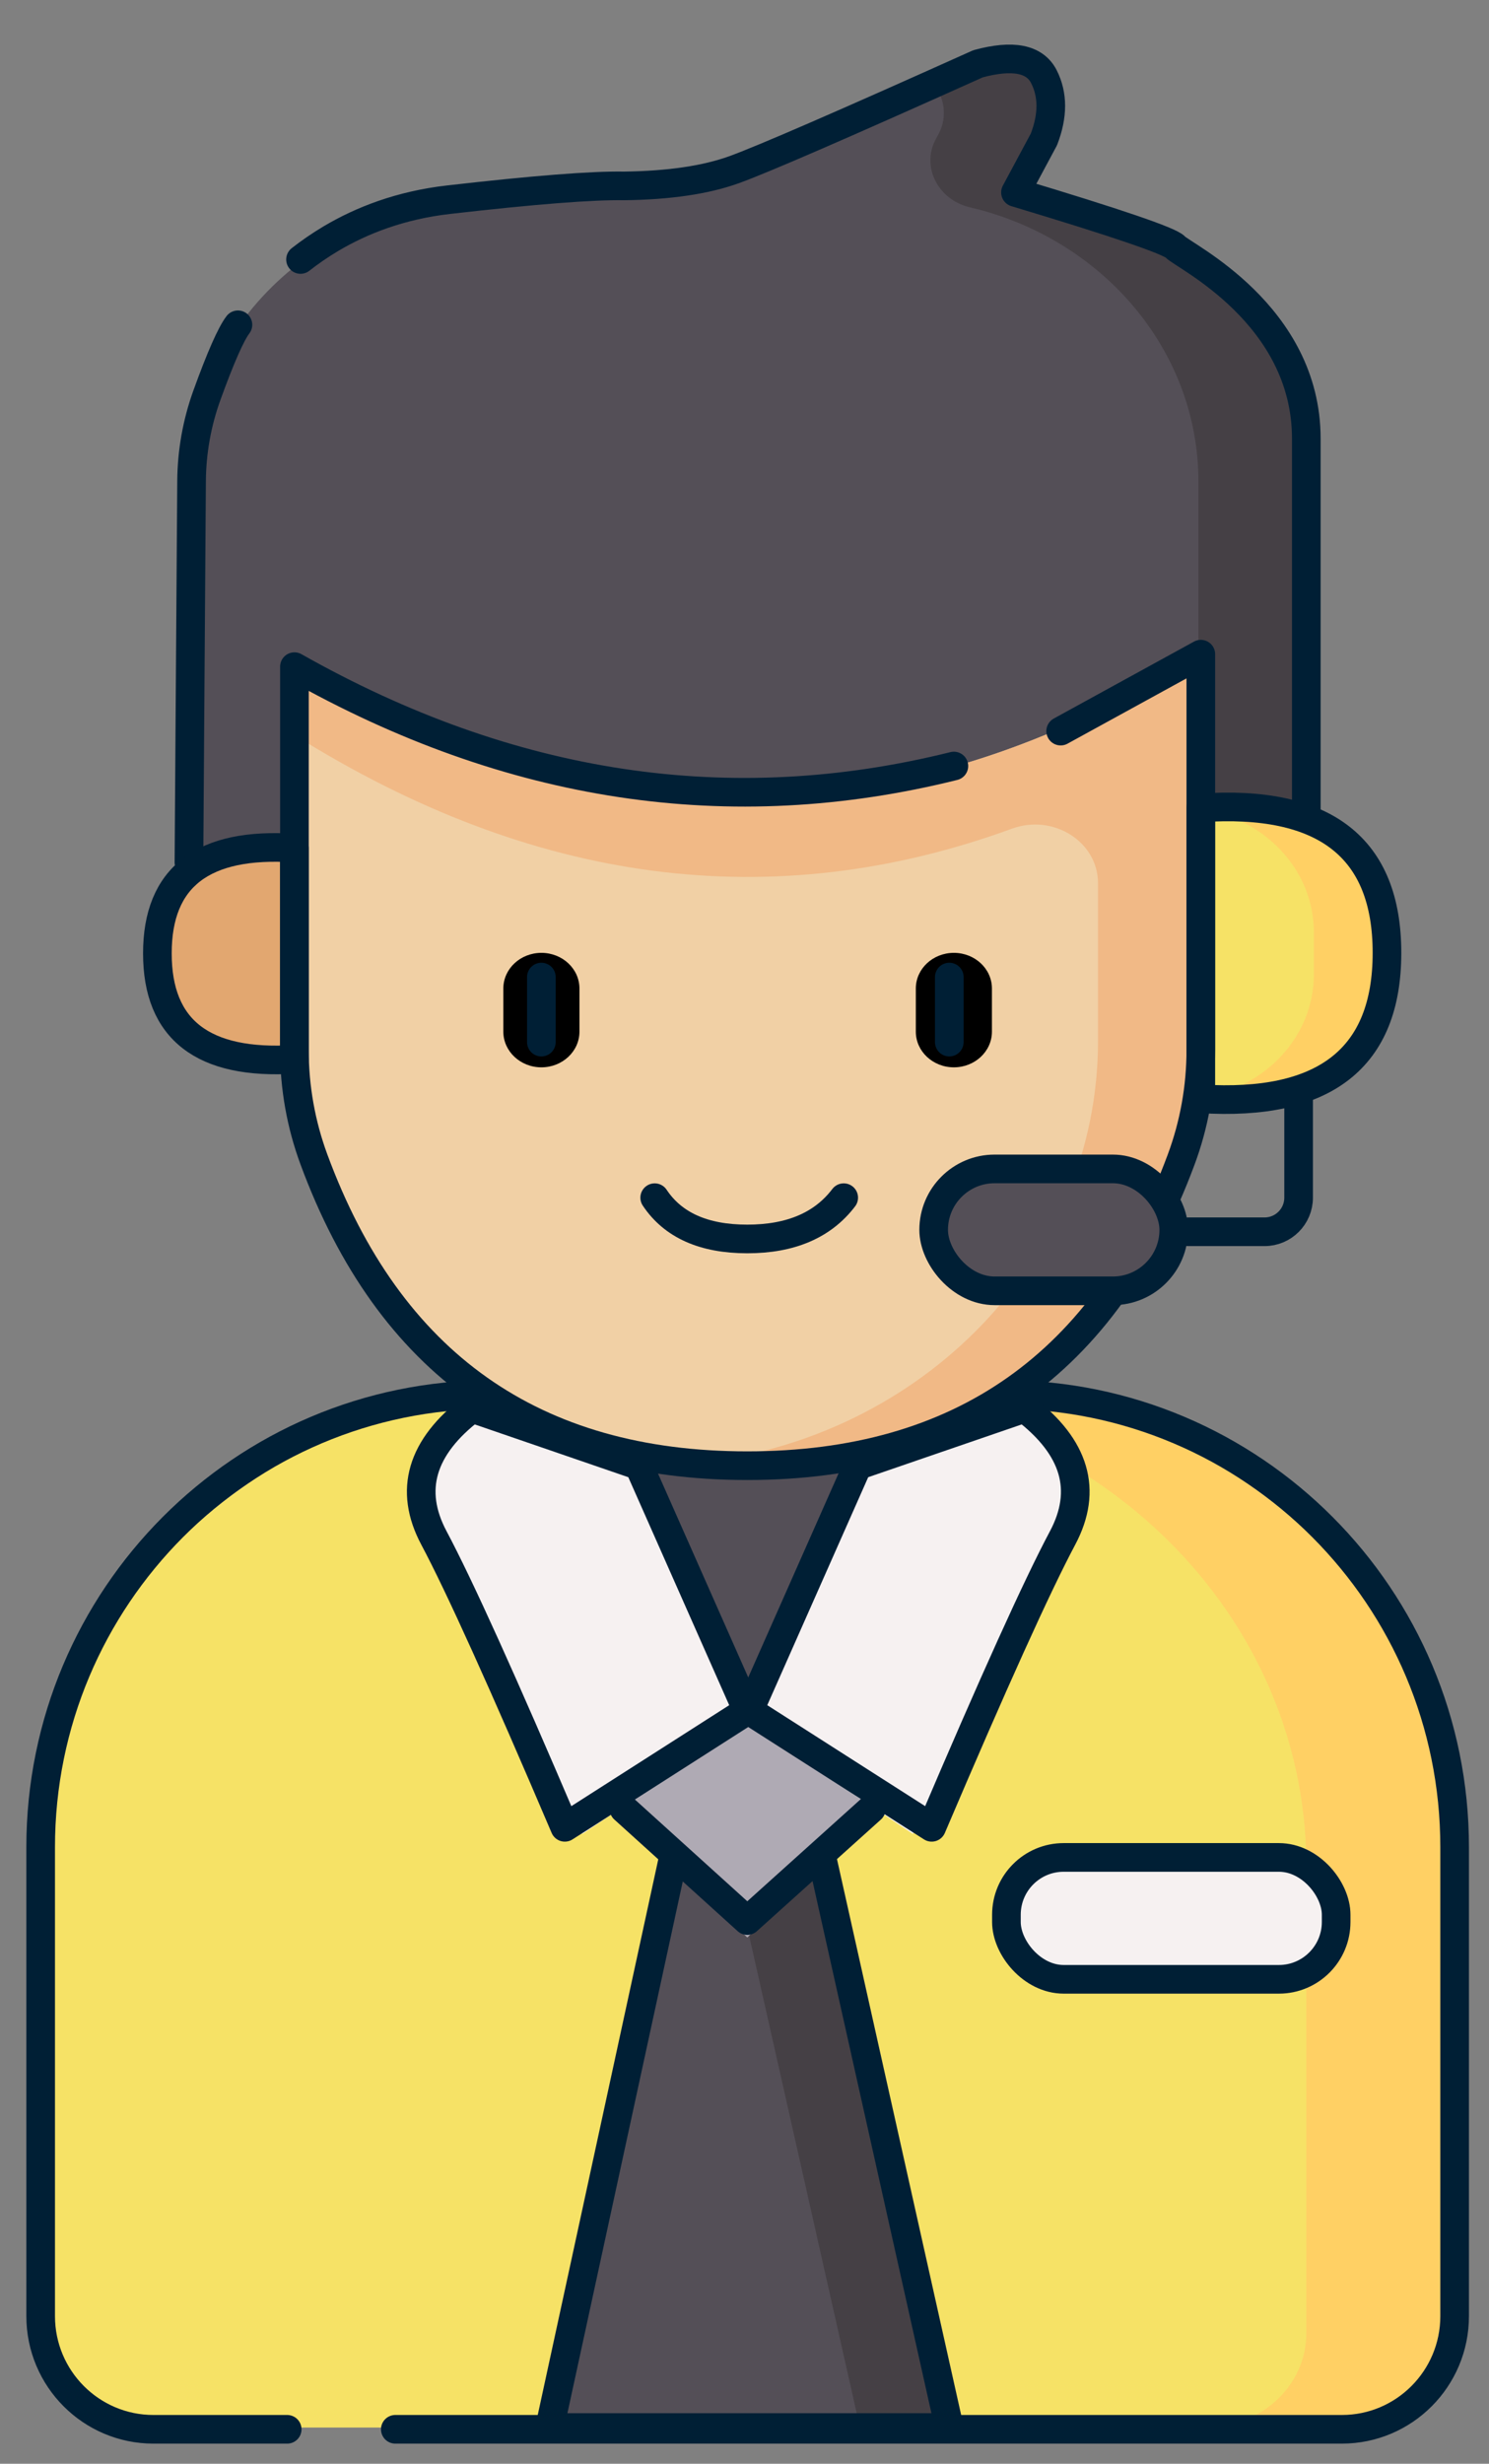 <?xml version="1.0" encoding="UTF-8"?>
<svg width="52px" height="86px" viewBox="0 0 52 86" version="1.1" xmlns="http://www.w3.org/2000/svg" xmlns:xlink="http://www.w3.org/1999/xlink">
    <rect x="0" y="0" width="52" height="86" fill="#808080" stroke="none"/>
    <title>admin</title>
    <g id="Assets" stroke="none" stroke-width="1" fill="none" fill-rule="evenodd">
        <g id="onboarding-flow-copy-2" transform="translate(-308, -700)">
            <g id="admin" transform="translate(308.8, 701.98)">
                <path d="M46.491,82.755 L4.129,82.755 C2.191,82.755 0.62,81.283 0.62,79.468 L0.62,63.147 C0.62,54.028 8.512,46.635 18.246,46.635 L32.374,46.635 C42.108,46.635 50,54.028 50,63.147 L50,79.468 C50,81.283 48.429,82.755 46.491,82.755 Z" id="Path" fill="#F6E266" fill-rule="nonzero"></path>
                <path d="M32.373,46.635 L27.194,46.635 C36.929,46.635 44.82,54.028 44.82,63.147 L44.82,79.468 C44.82,81.283 43.249,82.755 41.311,82.755 L46.491,82.755 C48.428,82.755 49.999,81.283 49.999,79.468 L49.999,63.147 C49.999,54.028 42.108,46.635 32.373,46.635 Z" id="Path" fill="#FFD064" fill-rule="nonzero"></path>
                <path d="M9.23,82.817 L4.559,82.817 C2.384,82.817 0.62,81.048 0.62,78.866 L0.62,62.499 C0.62,53.772 7.675,46.697 16.377,46.697 L34.243,46.697 C42.945,46.697 50,53.772 50,62.499 L50,78.866 C50,81.048 48.236,82.817 46.061,82.817 L13.005,82.817 L13.005,82.817" id="Path" stroke="#001F35" stroke-linecap="round" stroke-linejoin="round"></path>
                <polygon id="Path" fill="#544F57" fill-rule="nonzero" points="18.397 82.755 32.222 82.755 25.31 52.076"></polygon>
                <polygon id="Path" fill="#454045" fill-rule="nonzero" points="25.31 52.076 23.814 58.714 29.231 82.755 32.222 82.755"></polygon>
                <polygon id="Path" fill="#AFAAB4" fill-rule="nonzero" points="19.31 60.039 25.297 54.43 31.285 60.039 25.297 65.648"></polygon>
                <polygon id="Path" fill="#544F57" fill-rule="nonzero" points="25.31 58.191 34.097 37.801 16.523 37.801"></polygon>
                <path d="M25.31,58.191 L19.452,44.598 L15.588,47.564 C14.43,48.453 14.037,49.952 14.624,51.243 L19.536,62.036 L25.31,58.191 Z" id="Path" fill="#F6F1F1" fill-rule="nonzero"></path>
                <path d="M25.31,58.191 L31.168,44.598 L35.032,47.564 C36.19,48.453 36.583,49.952 35.995,51.243 L31.083,62.036 L25.31,58.191 Z" id="Path" fill="#F6F1F1" fill-rule="nonzero"></path>
                <path d="M44.605,66.883 L35.288,66.883 C34.758,66.883 34.328,66.48 34.328,65.983 L34.328,63.696 C34.328,63.199 34.758,62.797 35.288,62.797 L44.605,62.797 C45.136,62.797 45.565,63.199 45.565,63.696 L45.565,65.983 C45.565,66.48 45.136,66.883 44.605,66.883 Z" id="Path" fill="#F6F1F1" fill-rule="nonzero"></path>
                <path d="M34.409,4.965 L35.693,2.795 C36.544,1.359 34.956,-0.267 33.353,0.4 L24.839,3.943 C23.224,4.615 21.477,4.962 19.709,4.962 L16.334,4.962 C10.516,4.962 5.799,9.381 5.799,14.832 L5.799,30.631 L44.82,30.631 L44.82,14.831 C44.82,9.42 40.17,5.027 34.409,4.965 Z" id="Path" fill="#544F57" fill-rule="nonzero"></path>
                <path d="M34.409,4.965 L35.693,2.795 C36.544,1.359 34.956,-0.267 33.353,0.4 L31.854,1.024 C32.204,1.516 32.294,2.173 31.925,2.795 L31.917,2.809 C31.34,3.784 31.924,4.988 33.079,5.259 C37.659,6.33 41.052,10.209 41.052,14.832 L41.052,30.631 L44.82,30.631 L44.82,14.831 C44.82,9.42 40.17,5.027 34.409,4.965 Z" id="Path" fill="#454045" fill-rule="nonzero"></path>
                <path d="M25.31,49.181 C16.568,49.181 9.482,42.543 9.482,34.354 L9.482,20.856 C20.034,27.461 30.585,27.461 41.137,20.856 L41.137,34.354 C41.137,42.543 34.051,49.181 25.31,49.181 Z" id="Path" fill="#F1D0A5" fill-rule="nonzero"></path>
                <path d="M37.546,22.848 C28.191,27.375 18.837,26.712 9.482,20.856 L9.482,23.677 C17.834,28.906 26.187,29.995 34.539,26.946 C35.984,26.418 37.546,27.399 37.546,28.852 L37.546,34.355 C37.546,41.974 31.409,48.25 23.514,49.086 C24.103,49.148 24.702,49.181 25.31,49.181 C34.051,49.181 41.137,42.543 41.137,34.355 L41.137,20.856 C39.939,21.606 38.716,22.281 37.546,22.848 Z" id="Path" fill="#F1B986" fill-rule="nonzero"></path>
                <path d="M9.483,35.018 L8.17,35.018 C6.183,35.018 4.572,33.509 4.572,31.647 L4.572,30.948 C4.572,29.086 6.183,27.576 8.17,27.576 L9.483,27.576 L9.483,35.018 Z" id="Path" fill="#E2A770" fill-rule="nonzero"></path>
                <path d="M41.137,36.374 L43.325,36.374 C45.888,36.374 47.965,34.428 47.965,32.028 L47.965,30.567 C47.965,28.166 45.888,26.22 43.325,26.22 L41.137,26.22 L41.137,36.374 Z" id="Path" fill="#F6E266" fill-rule="nonzero"></path>
                <path d="M43.325,26.22 L41.137,26.22 L41.137,26.269 C43.371,26.582 45.084,28.387 45.084,30.567 L45.084,32.028 C45.084,34.208 43.371,36.013 41.137,36.326 L41.137,36.374 L43.325,36.374 C45.888,36.374 47.965,34.428 47.965,32.028 L47.965,30.567 C47.965,28.166 45.888,26.22 43.325,26.22 Z" id="Path" fill="#FFD064" fill-rule="nonzero"></path>
                <path d="M32.512,31.28 C31.778,31.28 31.183,31.837 31.183,32.525 L31.183,34.031 C31.183,34.718 31.778,35.276 32.512,35.276 C33.246,35.276 33.841,34.718 33.841,34.031 L33.841,32.525 C33.841,31.837 33.246,31.28 32.512,31.28 Z" id="Path" fill="#000000" fill-rule="nonzero"></path>
                <path d="M16.778,32.525 L16.778,34.031 C16.778,34.718 17.373,35.276 18.107,35.276 C18.841,35.276 19.436,34.718 19.436,34.031 L19.436,32.525 C19.436,31.837 18.841,31.28 18.107,31.28 C17.373,31.28 16.778,31.837 16.778,32.525 Z" id="Path" fill="#000000" fill-rule="nonzero"></path>
                <g id="Group-17" transform="translate(4.23, 0.077)">
                    <path d="M28.282,24.682 C20.466,26.628 12.789,25.472 5.252,21.213 L5.252,34.604 C5.252,35.902 5.482,37.191 5.931,38.409 C8.559,45.539 13.605,49.104 21.067,49.104 C28.525,49.104 33.576,45.543 36.219,38.42 C36.674,37.196 36.906,35.9 36.906,34.593 L36.906,20.778 L36.906,20.778 L32.011,23.463" id="Path-10" stroke="#001F35" stroke-linecap="round" stroke-linejoin="round"></path>
                    <path d="M1.568,28.045 L1.66,14.738 C1.667,13.715 1.848,12.7 2.196,11.738 C2.672,10.423 3.033,9.604 3.279,9.28 M5.465,7 C5.783,6.751 6.136,6.506 6.525,6.274 C7.599,5.637 8.951,5.107 10.63,4.914 C13.596,4.574 15.639,4.413 16.759,4.432 C18.333,4.413 19.617,4.224 20.608,3.866 C21.6,3.508 24.439,2.275 29.126,0.169 C30.341,-0.16 31.108,-0.009 31.427,0.621 C31.746,1.25 31.746,1.979 31.427,2.807 L30.433,4.66 C33.967,5.722 35.827,6.357 36.014,6.564 C36.295,6.875 40.59,8.903 40.59,13.255 C40.59,16.157 40.59,21.247 40.59,26.489" id="Shape" stroke="#001F35" stroke-linecap="round" stroke-linejoin="round"></path>
                    <path d="M36.906,26.143 C41.24,25.846 43.407,27.533 43.407,31.203 C43.407,34.873 41.24,36.571 36.906,36.297 L36.906,26.143 Z" id="Path-12" stroke="#001F35" stroke-linecap="round" stroke-linejoin="round"></path>
                    <path d="M0.467,27.548 C3.657,27.332 5.252,28.557 5.252,31.222 C5.252,33.887 3.657,35.12 0.467,34.921 L0.467,27.548 Z" id="Path-12-Copy" stroke="#001F35" stroke-linecap="round" stroke-linejoin="round" transform="translate(2.859, 31.233) scale(-1, 1) translate(-2.859, -31.233) "></path>
                    <line x1="13.876" y1="32.048" x2="13.876" y2="34.319" id="Path-13" stroke="#001F35" stroke-linecap="round" stroke-linejoin="round"></line>
                    <line x1="28.122" y1="32.048" x2="28.122" y2="34.319" id="Path-13-Copy" stroke="#001F35" stroke-linecap="round" stroke-linejoin="round"></line>
                    <path d="M24.435,39.749 C23.706,40.709 22.584,41.19 21.067,41.19 C19.55,41.19 18.473,40.709 17.834,39.749" id="Path-13-Copy-2" stroke="#001F35" stroke-linecap="round" stroke-linejoin="round"></path>
                    <path d="M34.217,42.894 L29.595,42.894 C28.602,42.894 27.798,42.14 27.798,41.21 L27.798,40.669 C27.798,39.739 28.602,38.985 29.595,38.985 L34.217,38.985 C35.21,38.985 36.014,39.739 36.014,40.669 L36.014,41.21 C36.014,42.14 35.21,42.894 34.217,42.894 Z" id="Path" fill="#544F57" fill-rule="nonzero"></path>
                    <rect id="Rectangle" stroke="#001F35" x="27.576" y="38.745" width="8.385" height="4.255" rx="2.128"></rect>
                    <rect id="Rectangle-Copy-5" stroke="#001F35" x="30.117" y="62.778" width="11.515" height="4.255" rx="2"></rect>
                    <path d="M40.321,36.326 L40.321,39.749 C40.321,40.406 39.788,40.939 39.131,40.939 C39.131,40.939 39.13,40.939 39.13,40.939 L38.992,40.939 L38.992,40.939 L36.461,40.939" id="Path-14" stroke="#001F35" stroke-linecap="round" stroke-linejoin="round"></path>
                    <path d="M11.454,47.102 C9.68,48.453 9.237,49.961 10.124,51.627 C11.011,53.292 12.534,56.659 14.695,61.727 L21.067,57.654 L17.281,49.104 L11.454,47.102 Z" id="Path-15" stroke="#001F35" stroke-linecap="round" stroke-linejoin="round"></path>
                    <path d="M22.909,47.102 C21.135,48.453 20.691,49.961 21.578,51.627 C22.465,53.292 23.989,56.659 26.149,61.727 L32.522,57.654 L28.735,49.104 L22.909,47.102 Z" id="Path-15-Copy" stroke="#001F35" stroke-linecap="round" stroke-linejoin="round" transform="translate(26.828, 54.415) scale(-1, 1) translate(-26.828, -54.415) "></path>
                    <polyline id="Path-16" stroke="#001F35" stroke-linecap="round" stroke-linejoin="round" points="16.759 61.084 21.067 64.982 25.399 61.084"></polyline>
                    <polyline id="Path-21" stroke="#001F35" stroke-linecap="round" stroke-linejoin="round" points="18.477 62.813 14.166 82.678 28.122 82.678 23.682 62.813"></polyline>
                </g>
            </g>
        </g>
    </g>
</svg>